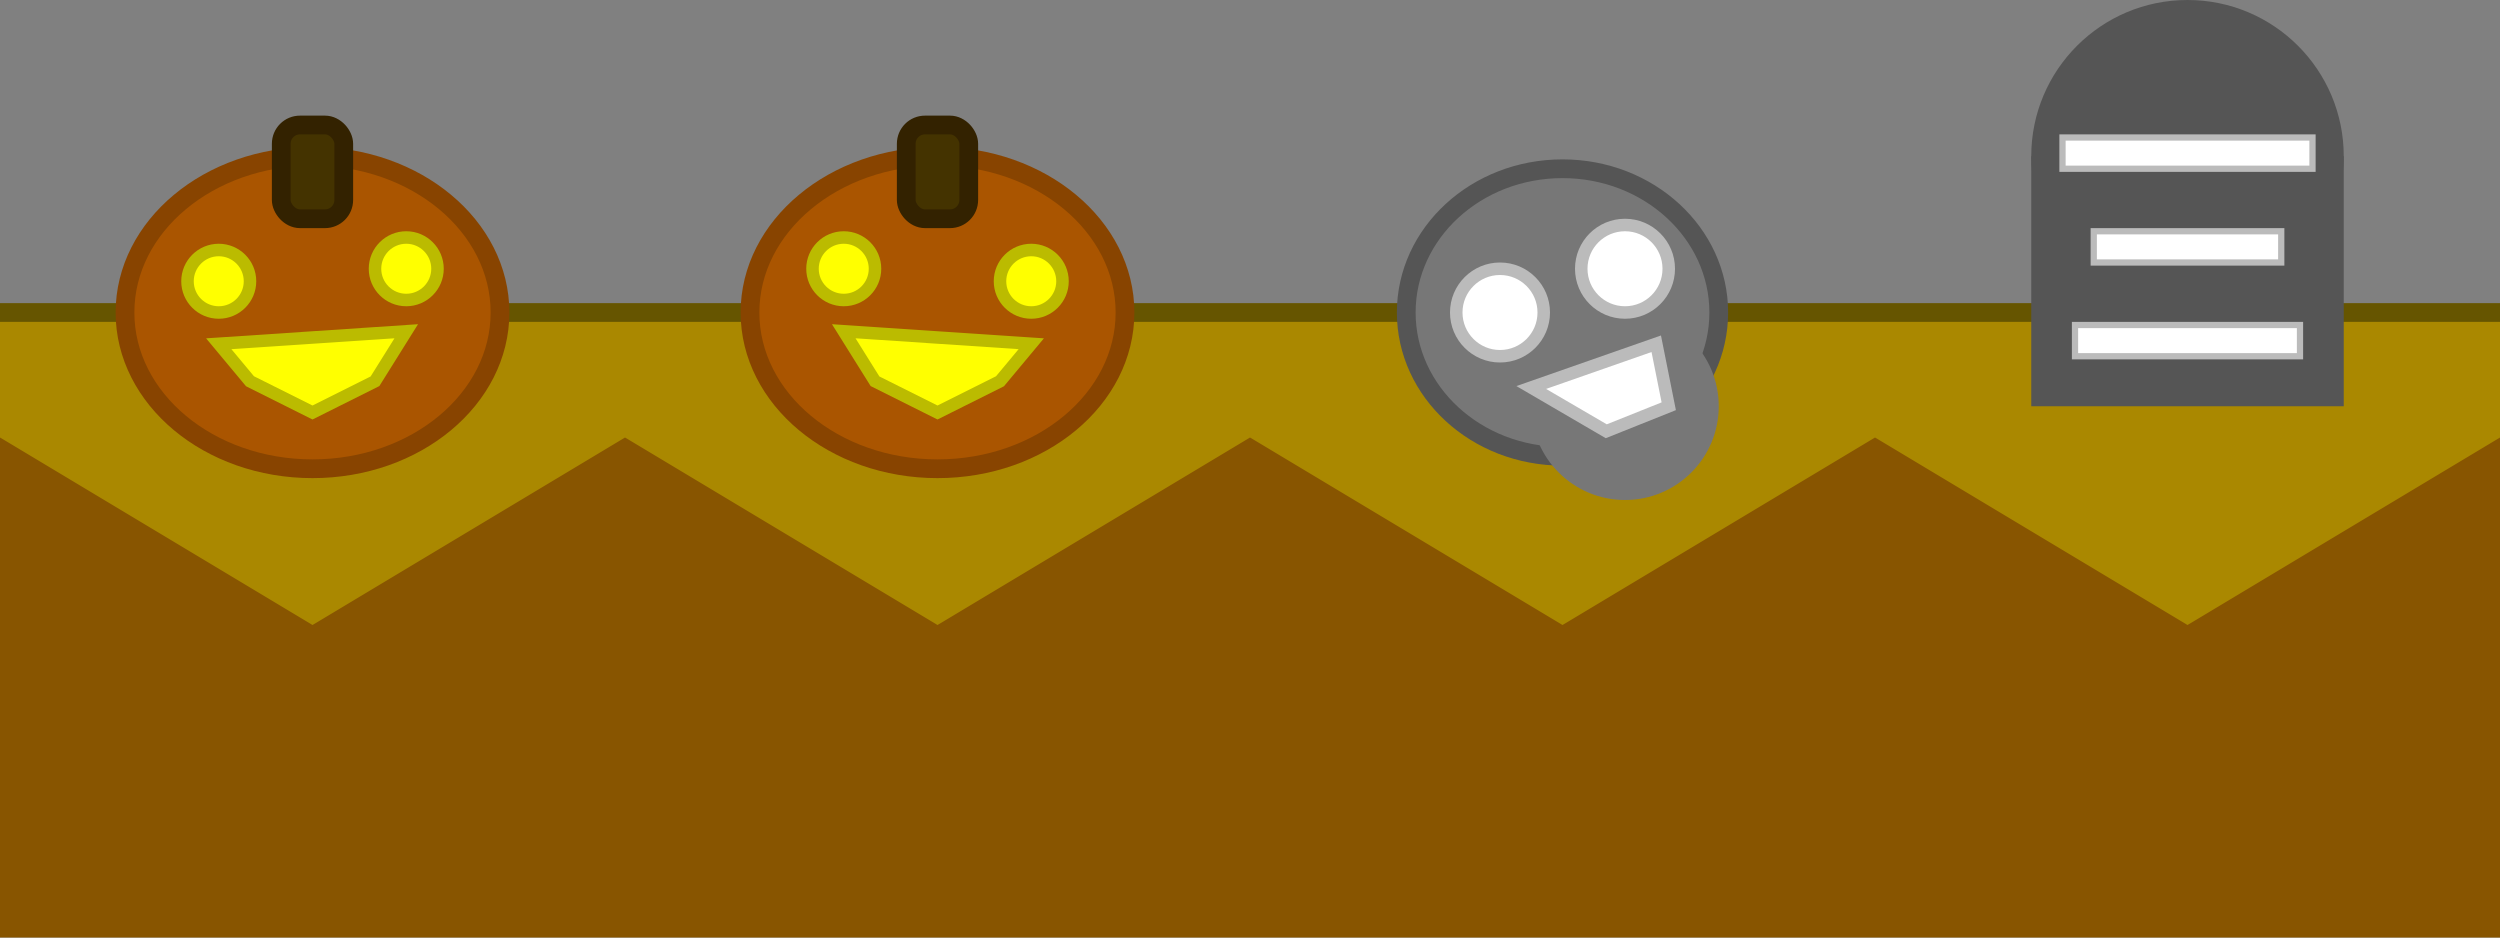 <svg xmlns="http://www.w3.org/2000/svg" width="400" height="150">
    <rect width="100%" height="100%" fill="#808080" stroke="none"/>
    <rect x="0" y="50" width="100" height="100" fill="#850"></rect>
    <polygon points="0, 50 100, 50 100, 70 50, 100 0, 70" fill="#a80"></polygon>
    <line x1="0" y1="50" x2="100" y2="50" stroke-width="3" stroke="#650"></line>
    <ellipse cx="50" cy="50" rx="30" ry="25" fill="#a50" stroke-width="3" stroke="#840"></ellipse>
    <circle cx="35" cy="45" r="5" fill="#ff0" stroke-width="2" stroke="#bb0"></circle>
    <circle cx="65" cy="43" r="5" fill="#ff0" stroke-width="2" stroke="#bb0"></circle>
    <polygon points="35, 55 65, 53 60, 61 50, 66 40, 61" fill="#ff0" stroke-width="2" stroke="#bb0"></polygon>
    <rect x="45" y="20" rx="3" ry="3" width="10" height="15" fill="#430" stroke-width="3" stroke="#320"></rect>
    <rect x="100" y="50" width="100" height="100" fill="#850"></rect>
    <polygon points="100, 50 200, 50 200, 70 150, 100 100, 70" fill="#a80"></polygon>
    <line x1="100" y1="50" x2="200" y2="50" stroke-width="3" stroke="#650"></line>
    <ellipse cx="150" cy="50" rx="30" ry="25" fill="#a50" stroke-width="3" stroke="#840"></ellipse>
    <circle cx="135" cy="43" r="5" fill="#ff0" stroke-width="2" stroke="#bb0"></circle>
    <circle cx="165" cy="45" r="5" fill="#ff0" stroke-width="2" stroke="#bb0"></circle>
    <polygon points="135, 53 165, 55 160, 61 150, 66 140, 61" fill="#ff0" stroke-width="2" stroke="#bb0"></polygon>
    <rect x="145" y="20" rx="3" ry="3" width="10" height="15" fill="#430" stroke-width="3" stroke="#320"></rect>
    <rect x="200" y="50" width="100" height="100" fill="#850"></rect>
    <polygon points="200, 50 300, 50 300, 70 250, 100 200, 70" fill="#a80"></polygon>
    <line x1="200" y1="50" x2="300" y2="50" stroke-width="3" stroke="#650"></line>
    <ellipse cx="250" cy="50" rx="25" ry="23" fill="#777" stroke-width="3" stroke="#555"></ellipse>
    <ellipse cx="260" cy="65" rx="15" ry="15" fill="#777"></ellipse>
    <circle cx="240" cy="50" r="7" fill="#fff" stroke-width="2" stroke="#bbb"></circle>
    <circle cx="260" cy="43" r="7" fill="#fff" stroke-width="2" stroke="#bbb"></circle>
    <polygon points="245, 62 265, 55 267, 65 257, 69" fill="#fff" stroke-width="2" stroke="#bbb"></polygon>
    <rect x="300" y="50" width="100" height="100" fill="#850"></rect>
    <polygon points="300, 50 400, 50 400, 70 350, 100 300, 70" fill="#a80"></polygon>
    <line x1="300" y1="50" x2="400" y2="50" stroke-width="3" stroke="#650"></line>
    <rect x="325" y="25" width="50" height="40" fill="#555"></rect>
    <circle cx="350" cy="25" r="25" fill="#555"></circle>
    <rect x="330" y="22" width="40" height="5" fill="#fff" stroke-width="1" stroke="#bbb"></rect>
    <rect x="335" y="37" width="30" height="5" fill="#fff" stroke-width="1" stroke="#bbb"></rect>
    <rect x="332" y="52" width="36" height="5" fill="#fff" stroke-width="1" stroke="#bbb"></rect>
</svg>
